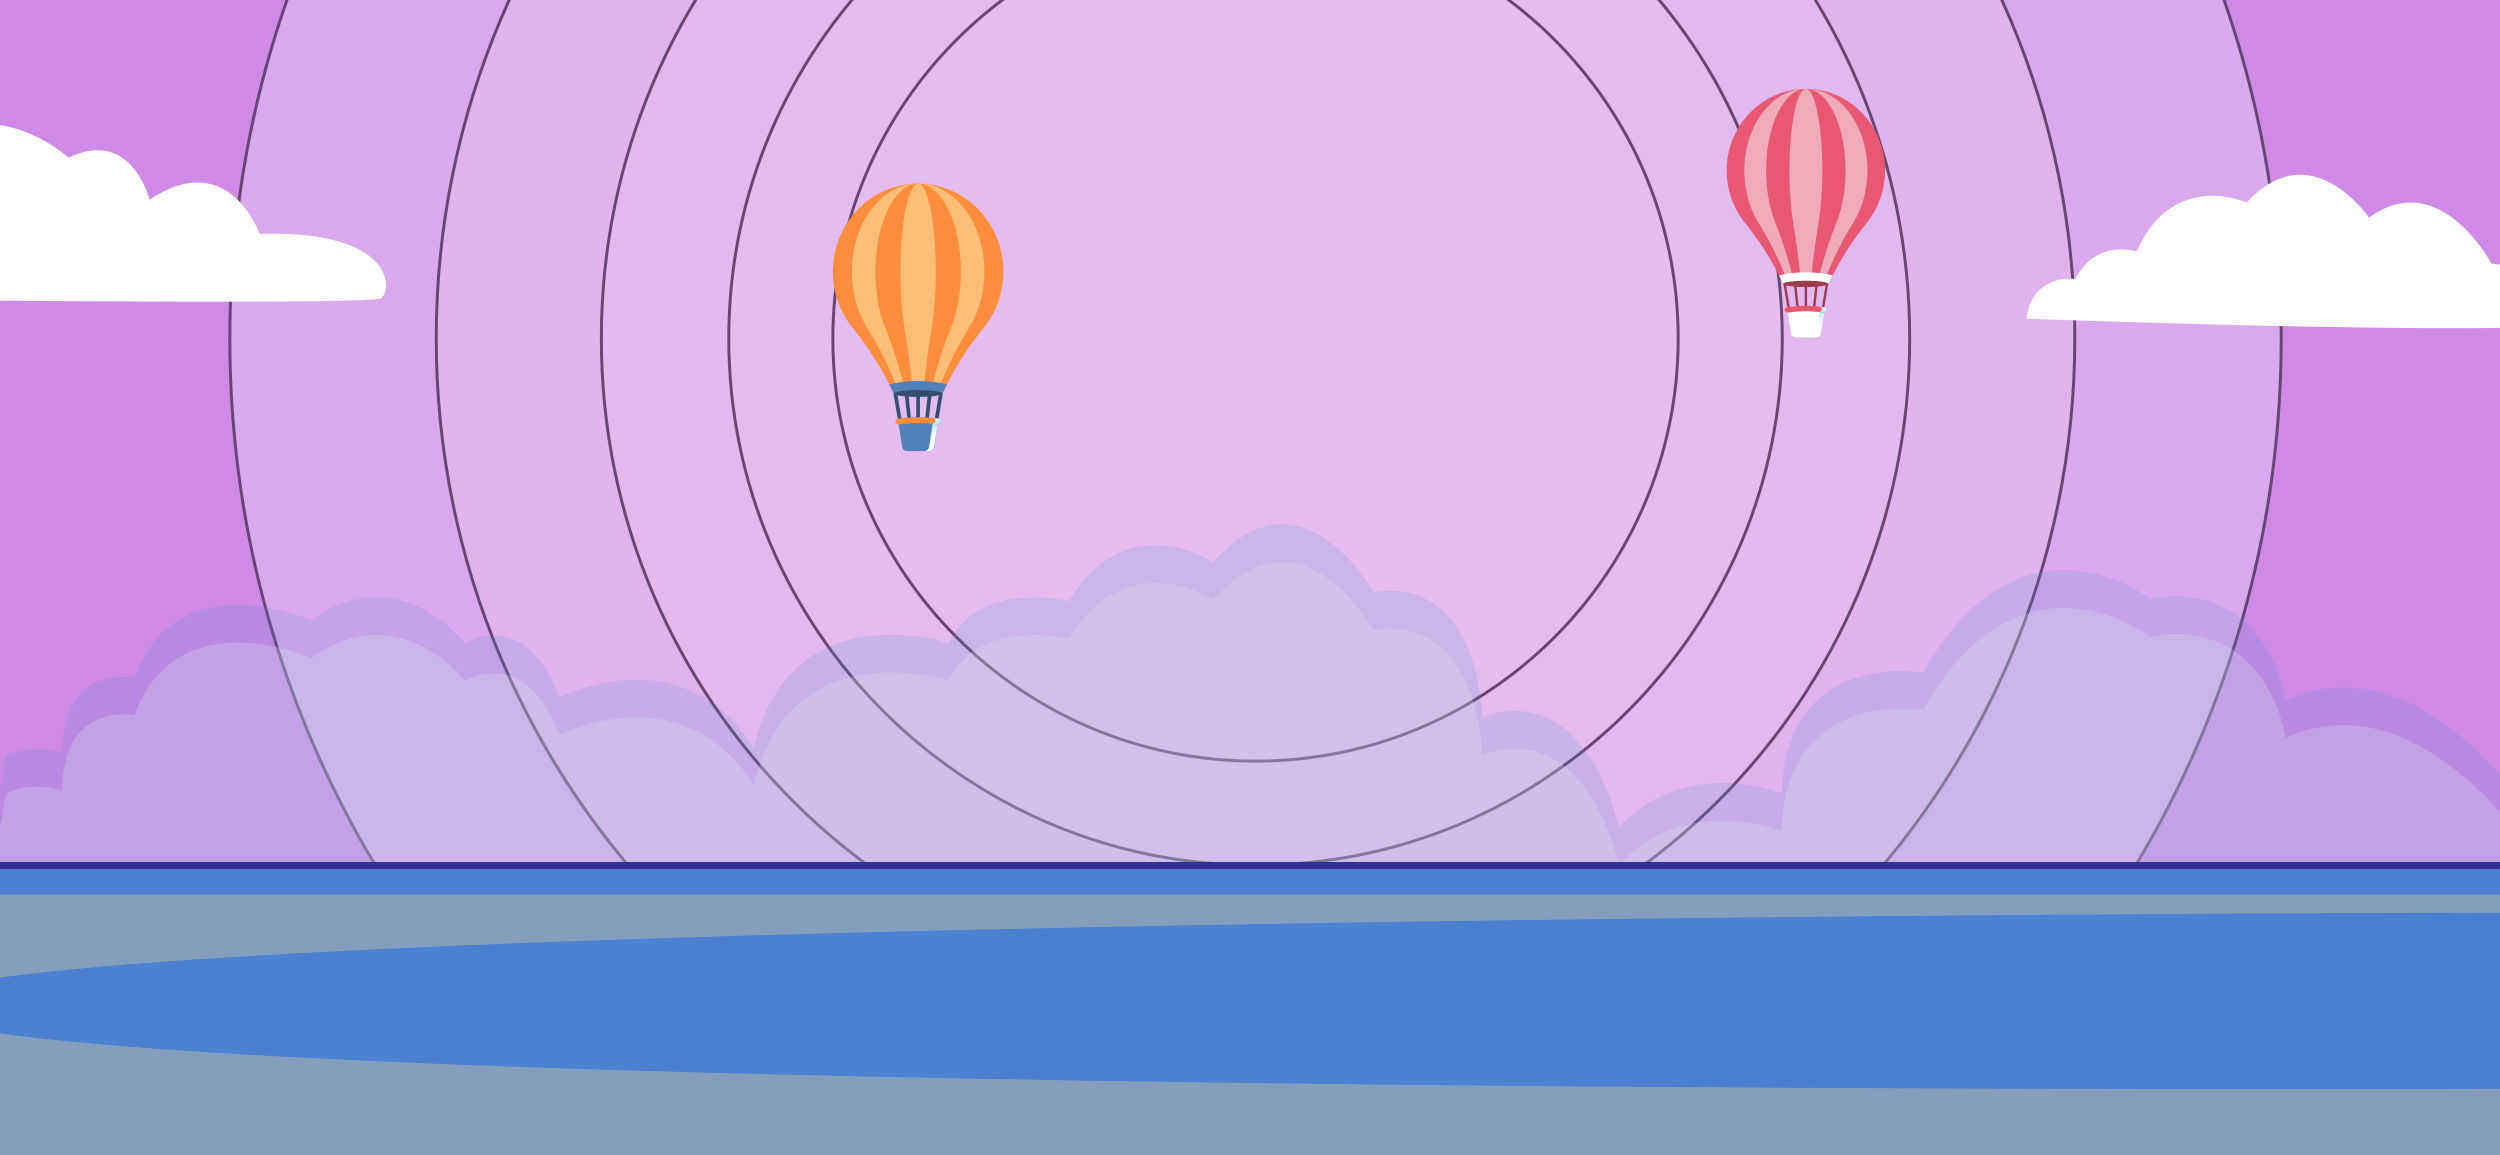 <svg width="844" height="390" viewBox="0 0 844 390" fill="none" xmlns="http://www.w3.org/2000/svg">
<path d="M865.261 -82.949H-7.233V462.36H865.261V-82.949Z" fill="#CF8AE7"/>
<g opacity="0.5">
<g style="mix-blend-mode:soft-light">
<path d="M423.864 460.542C615.104 460.542 770.135 305.511 770.135 114.271C770.135 -76.969 615.104 -232 423.864 -232C232.624 -232 77.593 -76.969 77.593 114.271C77.593 305.511 232.624 460.542 423.864 460.542Z" fill="white" fill-opacity="0.5"/>
<path d="M423.864 460.542C615.104 460.542 770.135 305.511 770.135 114.271C770.135 -76.969 615.104 -232 423.864 -232C232.624 -232 77.593 -76.969 77.593 114.271C77.593 305.511 232.624 460.542 423.864 460.542Z" stroke="black"/>
</g>
<g style="mix-blend-mode:soft-light">
<path d="M423.864 390.864C576.622 390.864 700.457 267.029 700.457 114.271C700.457 -38.487 576.622 -162.322 423.864 -162.322C271.106 -162.322 147.271 -38.487 147.271 114.271C147.271 267.029 271.106 390.864 423.864 390.864Z" fill="white" fill-opacity="0.4"/>
<path d="M423.864 390.864C576.622 390.864 700.457 267.029 700.457 114.271C700.457 -38.487 576.622 -162.322 423.864 -162.322C271.106 -162.322 147.271 -38.487 147.271 114.271C147.271 267.029 271.106 390.864 423.864 390.864Z" stroke="black"/>
</g>
<g style="mix-blend-mode:soft-light">
<path d="M423.864 335.121C545.836 335.121 644.714 236.243 644.714 114.271C644.714 -7.701 545.836 -106.579 423.864 -106.579C301.892 -106.579 203.014 -7.701 203.014 114.271C203.014 236.243 301.892 335.121 423.864 335.121Z" fill="white" fill-opacity="0.3"/>
<path d="M423.864 335.121C545.836 335.121 644.714 236.243 644.714 114.271C644.714 -7.701 545.836 -106.579 423.864 -106.579C301.892 -106.579 203.014 -7.701 203.014 114.271C203.014 236.243 301.892 335.121 423.864 335.121Z" stroke="black"/>
</g>
<g style="mix-blend-mode:soft-light">
<path d="M423.864 292.103C522.077 292.103 601.695 212.485 601.695 114.271C601.695 16.058 522.077 -63.56 423.864 -63.56C325.65 -63.56 246.032 16.058 246.032 114.271C246.032 212.485 325.65 292.103 423.864 292.103Z" fill="white" fill-opacity="0.2"/>
<path d="M423.864 292.103C522.077 292.103 601.695 212.485 601.695 114.271C601.695 16.058 522.077 -63.56 423.864 -63.56C325.65 -63.56 246.032 16.058 246.032 114.271C246.032 212.485 325.65 292.103 423.864 292.103Z" stroke="black"/>
</g>
<g style="mix-blend-mode:soft-light">
<path d="M423.864 256.96C502.669 256.96 566.553 193.076 566.553 114.271C566.553 35.466 502.669 -28.418 423.864 -28.418C345.059 -28.418 281.175 35.466 281.175 114.271C281.175 193.076 345.059 256.96 423.864 256.96Z" fill="white" fill-opacity="0.1"/>
<path d="M423.864 256.96C502.669 256.96 566.553 193.076 566.553 114.271C566.553 35.466 502.669 -28.418 423.864 -28.418C345.059 -28.418 281.175 35.466 281.175 114.271C281.175 193.076 345.059 256.96 423.864 256.96Z" stroke="black"/>
</g>
</g>
<path opacity="0.5" d="M871.048 277.147C861.317 278.177 871.351 276.953 857.627 292.113C857.627 292.113 818.668 227.827 771.674 249.161C771.674 249.161 765.724 207.826 725.941 214.933C725.941 214.933 682.292 181.13 649.174 239.733C649.174 239.733 602.677 231.729 601.501 280.631C601.501 280.631 569.504 267.289 546.546 292.113C546.546 292.113 536.204 242.126 500.407 254.802C500.407 254.802 499.813 207.317 463.666 212.637C463.666 212.637 439.242 168.661 409.619 202.506C409.619 202.506 380.361 183.263 360.863 215.667C360.863 215.667 330.331 208.172 320.437 229.832C320.437 229.832 266.664 212.183 254.479 265.417C254.479 265.417 235.872 227.997 188.757 248.088C188.757 248.088 179.747 218.532 157.008 229.832C157.008 229.832 134.723 200.804 105.089 222.156C105.089 222.156 59.81 201.81 45.377 241.49C45.377 241.49 21.293 236.388 20.984 266.768C20.984 266.768 11.192 263.605 1.886 267.822C-1.592 300.183 -16.122 302.298 0.801 341.79H873.296C884.196 296.954 878.858 328.412 871.048 277.147Z" fill="white" fill-opacity="0.47"/>
<path opacity="0.5" d="M871.048 264.423C861.317 265.453 871.351 264.229 857.627 279.389C857.627 279.389 818.668 215.103 771.674 236.437C771.674 236.437 765.724 195.102 725.941 202.209C725.941 202.209 682.292 168.406 649.174 227.009C649.174 227.009 602.677 219.005 601.501 267.907C601.501 267.907 569.504 254.565 546.546 279.389C546.546 279.389 536.204 229.402 500.407 242.077C500.407 242.077 499.813 194.593 463.666 199.913C463.666 199.913 439.242 155.937 409.619 189.782C409.619 189.782 380.361 170.539 360.863 202.942C360.863 202.942 330.331 195.447 320.437 217.108C320.437 217.108 266.664 199.459 254.479 252.693C254.479 252.693 235.872 215.272 188.757 235.364C188.757 235.364 179.747 205.808 157.008 217.108C157.008 217.108 134.723 188.08 105.089 209.432C105.089 209.432 59.81 189.086 45.377 228.766C45.377 228.766 21.293 223.664 20.984 254.044C20.984 254.044 11.192 250.881 1.886 255.098C-1.592 287.459 -16.122 289.574 0.801 329.066H873.296C884.196 284.23 878.858 315.688 871.048 264.423Z" fill="#5589C6" fill-opacity="0.35"/>
<path d="M684.097 107.592C684.097 107.592 877.27 114.82 879.342 107.592C881.408 100.363 862.813 91.063 841.122 88.996C841.122 88.996 823.557 55.945 799.8 73.504C799.8 73.504 780.175 44.627 758.478 68.366C758.478 68.366 733.684 57.047 721.287 84.907C721.287 84.907 707.764 80.405 700.626 94.171C700.626 94.165 686.164 92.099 684.097 107.592Z" fill="white"/>
<path d="M-84.016 100.711C-84.016 100.711 124.761 103.274 128.602 100.711C132.443 98.153 133.727 77.654 87.616 78.933C87.616 78.933 77.365 49.471 50.471 67.402C50.471 67.402 44.492 42.934 23.147 53.244C23.147 53.244 -14.847 18.715 -40.462 69.96C-40.462 69.96 -60.958 61.066 -68.641 85.37C-68.646 85.375 -92.983 89.18 -84.016 100.711Z" fill="white"/>
<path d="M871.926 292.194H-12.535V392.806H871.926V292.194Z" fill="#4B81D0"/>
<path d="M871.926 291H-12.535V293.388H871.926V291Z" fill="#353097"/>
<path d="M862.989 302.064H-12.396V331.978C105.737 310.289 743.821 308.244 862.995 308.05V302.064H862.989Z" fill="#849FBE" style="mix-blend-mode:soft-light"/>
<path d="M862.989 367.554C680.808 368.061 99.726 367.981 -12.401 346.899V392.642H862.989V367.554Z" fill="#849FBE" style="mix-blend-mode:soft-light"/>
<path d="M636.401 57.585C636.401 41.977 623.841 29.398 608.578 30.022C594.952 30.574 583.779 41.849 582.961 55.888C582.537 63.183 584.869 69.909 588.977 75.071C593.394 80.615 597.363 86.516 600.544 92.89L602.022 95.847H617.285L618.685 93.042C621.884 86.631 625.846 80.669 630.294 75.107C634.105 70.345 636.395 64.237 636.395 57.578L636.401 57.585Z" fill="#E85873"/>
<path d="M630.445 57.585C630.445 41.977 620.684 29.398 608.821 30.022C598.223 30.574 589.541 41.849 588.905 55.888C588.578 63.183 590.389 69.909 593.582 75.071C597.012 80.615 600.096 86.516 602.574 92.89L603.725 95.847H615.588L616.679 93.042C619.169 86.631 622.247 80.669 625.707 75.107C628.67 70.345 630.451 64.237 630.451 57.578L630.445 57.585Z" fill="#F0AAB8"/>
<path d="M623.065 57.585C623.065 41.977 616.77 29.398 609.117 30.022C602.289 30.574 596.684 41.849 596.272 55.888C596.06 63.183 597.23 69.909 599.29 75.071C601.501 80.615 603.495 86.516 605.088 92.89L605.827 95.847H613.48L614.183 93.042C615.788 86.631 617.776 80.669 620.005 75.107C621.914 70.345 623.065 64.237 623.065 57.578V57.585Z" fill="#E85873"/>
<path d="M615.207 57.585C615.207 41.977 612.601 29.398 609.433 30.022C606.603 30.574 604.282 41.849 604.119 55.888C604.028 63.183 604.513 69.909 605.367 75.071C606.282 80.615 607.106 86.516 607.766 92.89L608.075 95.847H611.244L611.535 93.042C612.202 86.631 613.02 80.669 613.947 75.107C614.74 70.345 615.213 64.237 615.213 57.578L615.207 57.585Z" fill="#F0AAB8"/>
<path d="M609.657 91.927C606.149 91.927 602.962 92.333 600.599 92.999L602.022 95.853H617.285L618.685 93.048C618.685 93.048 618.703 93.017 618.709 92.999C616.346 92.333 613.159 91.927 609.651 91.927H609.657Z" fill="white"/>
<path d="M617.291 95.847C617.291 96.441 613.874 96.926 609.657 96.926C605.44 96.926 602.022 96.441 602.022 95.847C602.022 95.253 605.44 94.769 609.657 94.769C613.874 94.769 617.291 95.253 617.291 95.847Z" fill="#9E3C4E"/>
<path d="M602.495 95.847L603.949 104.354" stroke="#9E3C4E" stroke-width="0.83" stroke-miterlimit="10"/>
<path d="M605.997 95.847L606.942 104.415" stroke="#9E3C4E" stroke-width="0.83" stroke-miterlimit="10"/>
<path d="M616.819 95.847L615.364 104.354" stroke="#9E3C4E" stroke-width="0.83" stroke-miterlimit="10"/>
<path d="M613.316 95.847L612.371 104.415" stroke="#9E3C4E" stroke-width="0.83" stroke-miterlimit="10"/>
<path d="M609.657 95.847V104.13" stroke="#9E3C4E" stroke-width="0.83" stroke-miterlimit="10"/>
<path d="M613.159 113.909H606.161C605.409 113.909 604.773 113.363 604.658 112.624L603.368 104.408H615.958L614.668 112.624C614.552 113.363 613.916 113.909 613.165 113.909H613.159Z" fill="white"/>
<g style="mix-blend-mode:multiply">
<path d="M614.383 104.415L613.092 112.631C612.977 113.37 612.341 113.915 611.59 113.915H613.159C613.91 113.915 614.547 113.37 614.662 112.631L615.952 104.415H614.383Z" fill="url(#paint0_linear_25_18222)"/>
</g>
<path d="M615.746 105.542C611.711 104.93 607.603 104.93 603.567 105.542C603.071 105.614 602.598 105.287 602.507 104.796C602.416 104.306 602.768 103.827 603.295 103.748C607.512 103.112 611.802 103.112 616.019 103.748C616.54 103.827 616.891 104.306 616.806 104.796C616.715 105.293 616.243 105.62 615.746 105.542Z" fill="#E85873"/>
<path style="mix-blend-mode:multiply" d="M616.806 104.796C616.897 104.306 616.546 103.827 616.019 103.748C615.637 103.688 615.255 103.645 614.868 103.597C614.91 103.663 615.685 105.002 614.231 105.348C614.734 105.402 615.237 105.469 615.74 105.548C616.237 105.62 616.709 105.293 616.8 104.802L616.806 104.796Z" fill="url(#paint1_linear_25_18222)"/>
<path d="M338.735 91.679C338.735 74.89 325.216 61.36 308.794 62.023C294.131 62.621 282.104 74.75 281.227 89.855C280.773 97.704 283.278 104.942 287.703 110.492C292.455 116.452 296.723 122.804 300.149 129.663L301.738 132.843H318.163L319.669 129.829C323.116 122.931 327.376 116.517 332.163 110.535C336.265 105.409 338.731 98.838 338.731 91.674L338.735 91.679Z" fill="#FF8D3B"/>
<path d="M332.324 91.679C332.324 74.89 321.82 61.36 309.051 62.023C297.653 62.621 288.305 74.75 287.625 89.855C287.271 97.704 289.222 104.942 292.661 110.492C296.352 116.452 299.673 122.804 302.335 129.663L303.57 132.843H316.339L317.509 129.829C320.188 122.931 323.501 116.517 327.223 110.535C330.413 105.409 332.329 98.838 332.329 91.674L332.324 91.679Z" fill="#FFBE77"/>
<path d="M324.382 91.679C324.382 74.89 317.605 61.36 309.375 62.023C302.026 62.617 295.995 74.75 295.554 89.855C295.327 97.704 296.584 104.942 298.801 110.492C301.183 116.452 303.322 122.804 305.041 129.663L305.84 132.843H314.075L314.83 129.829C316.558 122.931 318.692 116.517 321.092 110.535C323.147 105.409 324.382 98.838 324.382 91.674V91.679Z" fill="#FF8D3B"/>
<path d="M315.929 91.679C315.929 74.89 313.123 61.36 309.715 62.023C306.673 62.617 304.177 74.75 303.994 89.855C303.898 97.704 304.421 104.942 305.338 110.492C306.324 116.452 307.21 122.804 307.921 129.663L308.253 132.843H311.661L311.975 129.829C312.691 122.931 313.577 116.517 314.568 110.535C315.419 105.409 315.929 98.838 315.929 91.674V91.679Z" fill="#FFBE77"/>
<path d="M309.955 128.625C306.18 128.625 302.75 129.065 300.21 129.781L301.742 132.848H318.168L319.673 129.833C319.673 129.833 319.691 129.798 319.7 129.781C317.16 129.065 313.73 128.625 309.955 128.625Z" fill="#5380B8"/>
<path d="M318.168 132.848C318.168 133.489 314.489 134.009 309.955 134.009C305.421 134.009 301.742 133.489 301.742 132.848C301.742 132.207 305.421 131.688 309.955 131.688C314.489 131.688 318.168 132.207 318.168 132.848Z" fill="#334E70"/>
<path d="M302.248 132.848L303.81 141.997" stroke="#334E70" stroke-width="1.24" stroke-miterlimit="10"/>
<path d="M306.014 132.848L307.035 142.062" stroke="#334E70" stroke-width="1.24" stroke-miterlimit="10"/>
<path d="M317.662 132.848L316.095 141.997" stroke="#334E70" stroke-width="1.24" stroke-miterlimit="10"/>
<path d="M313.896 132.848L312.874 142.062" stroke="#334E70" stroke-width="1.24" stroke-miterlimit="10"/>
<path d="M309.955 132.848V141.757" stroke="#334E70" stroke-width="1.24" stroke-miterlimit="10"/>
<path d="M313.721 152.281H306.189C305.382 152.281 304.697 151.696 304.574 150.898L303.182 142.058H316.728L315.336 150.898C315.209 151.692 314.524 152.281 313.721 152.281Z" fill="#5380B8"/>
<g style="mix-blend-mode:multiply">
<path d="M315.039 142.062L313.647 150.902C313.52 151.696 312.835 152.285 312.032 152.285H313.721C314.529 152.285 315.214 151.7 315.336 150.902L316.728 142.062H315.039Z" fill="url(#paint2_linear_25_18222)"/>
</g>
<path d="M316.51 143.28C312.167 142.621 307.747 142.621 303.405 143.28C302.868 143.362 302.362 143.005 302.266 142.477C302.17 141.944 302.549 141.434 303.112 141.347C307.651 140.662 312.268 140.662 316.806 141.347C317.369 141.434 317.749 141.944 317.653 142.477C317.557 143.009 317.051 143.362 316.514 143.28H316.51Z" fill="#FF8D3B"/>
<path style="mix-blend-mode:multiply" d="M317.649 142.473C317.745 141.94 317.365 141.43 316.802 141.343C316.392 141.282 315.977 141.229 315.567 141.181C315.611 141.255 316.449 142.691 314.886 143.062C315.427 143.123 315.973 143.192 316.51 143.275C317.047 143.358 317.553 143.001 317.649 142.473Z" fill="url(#paint3_linear_25_18222)"/>
<defs>
<linearGradient id="paint0_linear_25_18222" x1="613.771" y1="111.249" x2="613.771" y2="103.591" gradientUnits="userSpaceOnUse">
<stop stop-color="white"/>
<stop offset="0.18" stop-color="#FAFDFF"/>
<stop offset="0.37" stop-color="#EDFAFF"/>
<stop offset="0.57" stop-color="#D7F4FF"/>
<stop offset="0.78" stop-color="#B8EBFF"/>
<stop offset="0.99" stop-color="#91E0FF"/>
<stop offset="1" stop-color="#8FE0FF"/>
</linearGradient>
<linearGradient id="paint1_linear_25_18222" x1="614.637" y1="102.639" x2="615.916" y2="105.899" gradientUnits="userSpaceOnUse">
<stop stop-color="white"/>
<stop offset="0.18" stop-color="#FAFDFF"/>
<stop offset="0.37" stop-color="#EDFAFF"/>
<stop offset="0.57" stop-color="#D7F4FF"/>
<stop offset="0.78" stop-color="#B8EBFF"/>
<stop offset="0.99" stop-color="#91E0FF"/>
<stop offset="1" stop-color="#8FE0FF"/>
</linearGradient>
<linearGradient id="paint2_linear_25_18222" x1="314.38" y1="149.414" x2="314.38" y2="141.177" gradientUnits="userSpaceOnUse">
<stop stop-color="white"/>
<stop offset="0.18" stop-color="#FAFDFF"/>
<stop offset="0.37" stop-color="#EDFAFF"/>
<stop offset="0.57" stop-color="#D7F4FF"/>
<stop offset="0.78" stop-color="#B8EBFF"/>
<stop offset="0.99" stop-color="#91E0FF"/>
<stop offset="1" stop-color="#8FE0FF"/>
</linearGradient>
<linearGradient id="paint3_linear_25_18222" x1="315.314" y1="140.156" x2="316.688" y2="143.66" gradientUnits="userSpaceOnUse">
<stop stop-color="white"/>
<stop offset="0.18" stop-color="#FAFDFF"/>
<stop offset="0.37" stop-color="#EDFAFF"/>
<stop offset="0.57" stop-color="#D7F4FF"/>
<stop offset="0.78" stop-color="#B8EBFF"/>
<stop offset="0.99" stop-color="#91E0FF"/>
<stop offset="1" stop-color="#8FE0FF"/>
</linearGradient>
</defs>
</svg>
